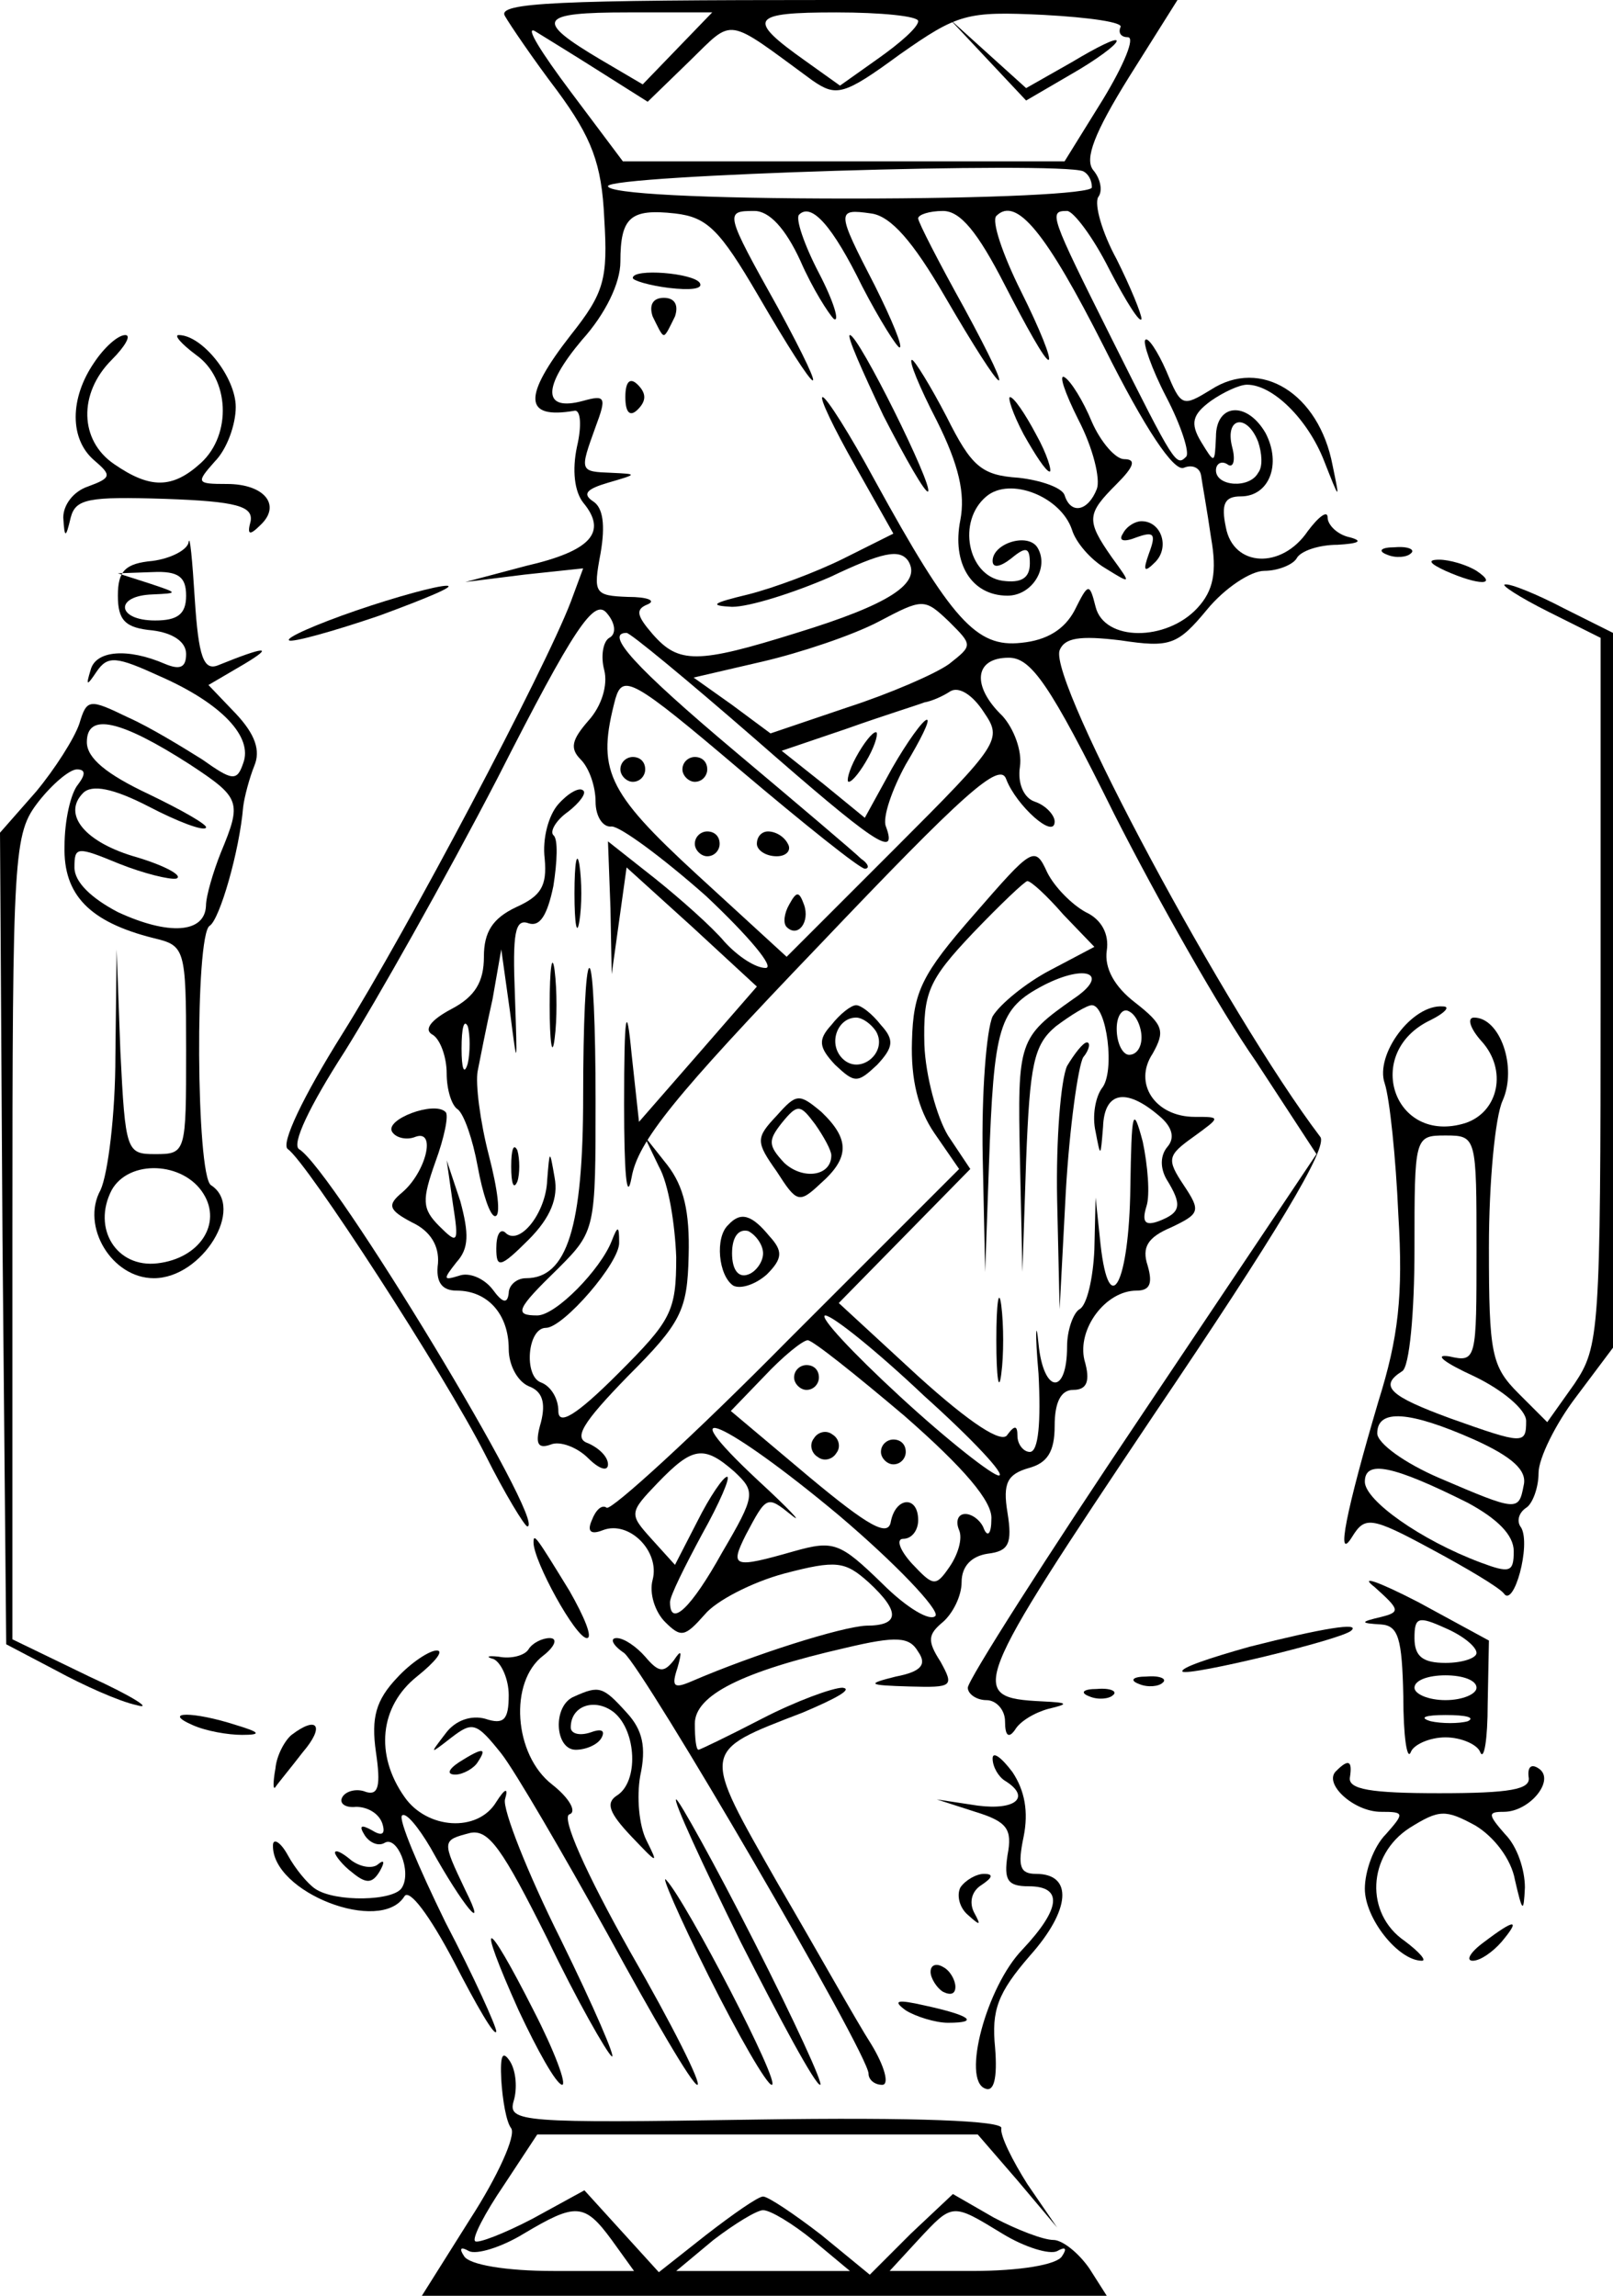<?xml version="1.0" standalone="no"?>
<!DOCTYPE svg PUBLIC "-//W3C//DTD SVG 20010904//EN"
 "http://www.w3.org/TR/2001/REC-SVG-20010904/DTD/svg10.dtd">
<svg version="1.0" xmlns="http://www.w3.org/2000/svg"
 width="130pt" height="185pt" viewBox="0 0 130 185"
 preserveAspectRatio="xMidYMid meet">

<g transform="translate(0,185) scale(0.1,-0.1)"
fill="#000000" stroke="none">
<path d="M407 1837 c4 -7 23 -35 42 -60 28 -38 36 -59 38 -103 3 -49 0 -60
-27 -94 -39 -50 -38 -68 3 -61 5 1 6 -12 2 -29 -4 -19 -2 -36 5 -45 20 -24 6
-39 -46 -51 l-49 -13 48 6 47 5 -10 -27 c-21 -55 -132 -265 -184 -348 -32 -51
-50 -89 -44 -93 15 -10 126 -181 159 -246 16 -32 32 -58 34 -58 17 0 -157 288
-184 304 -6 4 8 34 37 79 25 40 81 139 123 220 62 122 78 145 88 133 7 -8 8
-17 2 -20 -5 -3 -7 -15 -4 -26 3 -12 -2 -29 -13 -41 -13 -15 -15 -22 -6 -31 7
-7 12 -22 12 -34 0 -12 6 -21 13 -20 7 0 41 -25 76 -56 34 -32 56 -58 48 -58
-8 0 -22 9 -33 21 -10 12 -36 35 -56 51 l-38 30 2 -54 1 -53 6 43 6 43 53 -48
52 -48 -47 -54 -48 -55 -6 55 c-4 42 -6 34 -6 -41 0 -54 2 -80 6 -59 5 29 34
65 151 187 117 123 146 149 151 134 8 -21 39 -49 39 -34 0 5 -7 13 -16 16 -9
3 -14 15 -12 28 2 13 -5 31 -14 41 -25 24 -23 47 5 47 18 0 33 -21 85 -126 35
-69 86 -159 114 -199 l49 -75 -140 -209 c-78 -116 -141 -215 -141 -221 0 -5 7
-10 15 -10 8 0 15 -8 15 -17 0 -12 3 -14 8 -7 4 7 16 14 27 17 17 4 16 5 -5 6
-61 3 -58 10 90 231 98 145 141 216 134 224 -75 99 -219 367 -210 392 4 10 16
12 49 8 40 -6 46 -4 70 25 14 17 35 31 46 31 11 0 23 5 26 10 3 6 18 11 33 11
17 1 21 3 10 6 -10 2 -18 10 -18 16 0 6 -7 1 -16 -11 -21 -31 -60 -29 -66 3
-4 19 -1 25 12 25 23 0 33 26 20 51 -15 26 -40 24 -40 -3 -1 -22 -1 -22 -12
-4 -9 15 -7 22 8 33 10 7 23 13 29 13 21 0 49 -28 62 -61 13 -33 13 -33 7 -4
-11 58 -58 87 -98 61 -23 -14 -24 -14 -36 15 -7 16 -15 28 -17 25 -2 -2 5 -23
17 -46 12 -23 19 -45 16 -48 -8 -8 -9 -7 -60 95 -50 100 -51 103 -36 103 5 0
21 -21 34 -47 14 -27 25 -44 26 -40 0 4 -9 26 -20 48 -12 22 -18 44 -15 50 4
5 2 15 -4 22 -7 9 1 30 29 75 l39 62 -275 0 c-225 0 -274 -2 -267 -13z m139
-26 l-28 -29 -34 20 c-54 32 -50 38 22 38 l68 0 -28 -29z m194 22 c0 -5 -15
-18 -32 -30 l-31 -22 -28 20 c-48 34 -44 39 25 39 36 0 66 -3 66 -7z m163 -5
c-2 -5 1 -8 6 -8 6 0 -3 -22 -20 -50 l-31 -50 -178 0 -178 0 -42 56 c-24 32
-37 53 -29 49 8 -5 31 -19 53 -33 l38 -24 34 33 c36 35 28 36 99 -16 19 -13
25 -12 70 21 47 33 54 35 116 32 37 -2 65 -6 62 -10z m-23 -129 c0 -5 -80 -9
-195 -9 -120 0 -195 4 -195 10 0 9 363 20 383 12 4 -2 7 -7 7 -13z m-269 -87
c50 -86 61 -93 16 -10 -43 77 -43 78 -19 78 12 0 25 -14 37 -40 10 -23 23 -43
27 -47 5 -3 0 14 -12 37 -12 23 -19 44 -16 47 10 10 27 -9 51 -58 14 -27 28
-49 30 -49 3 0 -6 22 -20 50 -31 60 -31 62 -3 58 16 -2 34 -23 59 -66 50 -86
61 -93 16 -10 -20 36 -37 69 -37 72 0 3 9 6 20 6 14 0 28 -17 50 -60 17 -33
32 -60 35 -60 3 0 -7 25 -22 55 -15 30 -24 57 -20 61 16 16 40 -13 87 -106 33
-66 56 -100 64 -97 7 3 13 0 14 -6 1 -7 5 -29 8 -50 5 -28 2 -43 -11 -57 -25
-27 -75 -27 -82 1 -5 20 -6 19 -17 -3 -8 -15 -22 -24 -43 -26 -36 -4 -56 18
-118 131 -20 37 -39 67 -42 67 -3 0 9 -25 26 -55 l31 -55 -40 -20 c-22 -11
-57 -24 -77 -29 -29 -7 -32 -9 -13 -10 14 0 49 11 79 24 42 20 56 23 63 13 11
-18 -15 -35 -90 -58 -80 -25 -95 -25 -116 -1 -13 15 -14 20 -4 24 7 3 0 6 -16
6 -27 1 -28 3 -22 35 4 23 2 37 -6 42 -9 6 -5 10 12 15 24 7 24 7 3 8 -26 1
-26 1 -13 37 9 24 8 26 -10 21 -33 -9 -33 11 -1 49 19 21 31 46 31 63 0 36 8
43 44 39 26 -3 36 -13 67 -66z m403 -118 c3 -9 4 -20 0 -25 -7 -13 -34 -11
-34 2 0 5 4 8 9 5 5 -4 7 3 4 14 -6 24 12 27 21 4z m-249 -179 c-11 -8 -48
-24 -82 -35 l-62 -21 -31 23 -31 22 56 13 c30 7 72 21 93 32 36 19 37 19 57 0
19 -19 19 -19 0 -34z m-157 -60 c96 -84 116 -98 106 -71 -3 7 5 30 16 50 12
20 20 36 17 36 -3 0 -16 -18 -28 -39 l-22 -40 -33 27 -34 27 53 18 c28 10 57
19 62 21 6 1 15 5 21 9 7 4 18 -3 27 -17 15 -22 13 -25 -72 -110 l-87 -87 -72
66 c-74 68 -81 85 -66 142 6 20 14 16 100 -57 52 -44 97 -80 101 -80 4 0 3 4
-3 8 -5 5 -51 44 -101 86 -82 69 -106 96 -88 96 3 0 49 -38 103 -85z"/>
<path d="M796 1802 l31 -33 36 21 c21 12 37 24 37 27 0 3 -16 -5 -36 -17 l-37
-21 -31 28 -31 28 31 -33z"/>
<path d="M510 1626 c0 -2 13 -6 29 -8 17 -2 28 -1 25 4 -5 8 -54 12 -54 4z"/>
<path d="M526 1595 c4 -8 7 -15 9 -15 2 0 5 7 9 15 3 9 0 15 -9 15 -9 0 -12
-6 -9 -15z"/>
<path d="M712 1515 c18 -35 34 -63 36 -61 4 5 -56 126 -63 126 -3 0 10 -29 27
-65z"/>
<path d="M755 1511 c18 -36 23 -59 19 -80 -7 -35 9 -61 38 -61 20 0 34 23 24
39 -8 12 -36 3 -36 -11 0 -6 6 -5 15 2 12 10 15 9 15 -4 0 -12 -7 -16 -22 -14
-28 4 -37 48 -13 68 19 16 60 0 69 -27 3 -10 15 -24 27 -31 21 -13 21 -13 5 9
-21 30 -20 35 4 59 14 14 16 20 6 20 -7 0 -19 14 -26 30 -7 17 -17 33 -22 36
-5 3 0 -12 11 -34 12 -23 18 -48 15 -56 -7 -18 -21 -21 -26 -5 -2 6 -19 12
-37 14 -30 2 -38 9 -58 49 -13 25 -26 46 -28 46 -3 0 6 -22 20 -49z"/>
<path d="M504 1530 c0 -13 4 -16 10 -10 7 7 7 13 0 20 -6 6 -10 3 -10 -10z"/>
<path d="M825 1500 c9 -16 18 -30 21 -30 2 0 -2 14 -11 30 -9 17 -18 30 -21
30 -2 0 2 -13 11 -30z"/>
<path d="M905 1420 c-4 -6 1 -7 11 -3 14 5 16 3 10 -13 -5 -14 -4 -16 5 -7 12
12 5 33 -11 33 -5 0 -12 -4 -15 -10z"/>
<path d="M690 1240 c-6 -11 -8 -20 -6 -20 3 0 10 9 16 20 6 11 8 20 6 20 -3 0
-10 -9 -16 -20z"/>
<path d="M500 1230 c0 -5 5 -10 10 -10 6 0 10 5 10 10 0 6 -4 10 -10 10 -5 0
-10 -4 -10 -10z"/>
<path d="M550 1230 c0 -5 5 -10 10 -10 6 0 10 5 10 10 0 6 -4 10 -10 10 -5 0
-10 -4 -10 -10z"/>
<path d="M560 1170 c0 -5 5 -10 10 -10 6 0 10 5 10 10 0 6 -4 10 -10 10 -5 0
-10 -4 -10 -10z"/>
<path d="M610 1170 c0 -5 7 -10 16 -10 8 0 12 5 9 10 -3 6 -10 10 -16 10 -5 0
-9 -4 -9 -10z"/>
<path d="M636 1121 c-4 -7 -5 -15 -2 -18 9 -9 19 4 14 18 -4 11 -6 11 -12 0z"/>
<path d="M76 1558 c-20 -29 -20 -62 0 -79 14 -12 14 -14 -5 -21 -12 -4 -20
-15 -20 -25 1 -17 2 -17 6 0 4 15 14 17 76 15 58 -2 71 -6 69 -18 -3 -11 -1
-12 8 -3 17 16 3 33 -27 33 -25 0 -25 1 -10 18 10 10 17 30 17 44 0 24 -27 58
-46 58 -4 0 2 -7 14 -16 27 -19 29 -64 4 -87 -23 -21 -41 -21 -70 -1 -28 19
-29 57 -2 84 11 11 16 20 11 20 -6 0 -17 -10 -25 -22z"/>
<path d="M152 1413 c-1 -6 -14 -13 -29 -15 -22 -2 -28 -8 -28 -28 0 -20 6 -26
28 -28 16 -2 27 -9 27 -19 0 -11 -5 -13 -17 -8 -30 13 -56 11 -60 -5 -4 -13
-3 -13 5 -1 9 13 16 12 51 -4 50 -22 75 -49 67 -70 -5 -15 -9 -14 -33 3 -16
10 -42 26 -60 34 -31 15 -33 15 -39 -5 -4 -12 -20 -37 -35 -55 l-29 -33 2
-327 3 -327 40 -21 c22 -12 51 -25 65 -28 14 -4 -3 7 -38 23 l-62 30 0 324 c0
313 1 325 21 351 11 14 25 26 31 26 7 0 7 -4 1 -12 -6 -7 -11 -29 -11 -50 -1
-39 20 -61 72 -74 25 -6 26 -8 26 -90 0 -83 0 -84 -25 -84 -23 0 -24 2 -28 83
l-3 82 -1 -86 c0 -47 -6 -95 -12 -108 -16 -29 9 -71 43 -71 39 0 74 57 46 75
-12 8 -13 202 -1 209 8 5 24 60 27 96 1 8 5 23 9 33 5 12 1 25 -15 42 l-22 23
29 17 c25 15 16 14 -21 -1 -12 -5 -16 7 -19 53 -2 32 -4 53 -5 46z m-2 -43 c0
-15 -7 -20 -25 -20 -31 0 -33 20 -2 21 21 1 21 1 -3 9 l-25 8 28 1 c21 1 27
-4 27 -19z m3 -136 c41 -27 42 -30 25 -71 -6 -15 -12 -35 -12 -43 -1 -22 -30
-24 -71 -5 -21 11 -35 24 -35 36 0 17 2 17 36 3 20 -8 41 -13 46 -12 6 2 -8
10 -31 17 -43 12 -61 35 -44 52 7 7 24 4 53 -11 23 -12 44 -20 46 -17 2 2 -19
14 -46 27 -34 16 -50 29 -50 42 0 24 27 18 83 -18z m11 -346 c15 -24 -3 -52
-37 -56 -33 -4 -53 28 -37 59 14 25 58 23 74 -3z"/>
<path d="M1118 1403 c7 -3 16 -2 19 1 4 3 -2 6 -13 5 -11 0 -14 -3 -6 -6z"/>
<path d="M1165 1390 c27 -12 43 -12 25 0 -8 5 -22 9 -30 9 -10 0 -8 -3 5 -9z"/>
<path d="M287 1358 c-32 -11 -57 -22 -54 -24 2 -2 35 7 73 20 38 14 62 24 54
24 -8 0 -41 -9 -73 -20z"/>
<path d="M1248 1357 l42 -21 0 -285 c0 -275 -1 -286 -21 -316 l-22 -31 -23 23
c-22 22 -24 32 -24 118 0 52 5 105 11 118 12 27 -2 67 -23 67 -6 0 -3 -9 6
-19 21 -23 14 -57 -13 -66 -58 -18 -83 57 -28 83 12 6 16 11 10 11 -25 2 -55
-39 -47 -62 4 -12 9 -60 11 -106 4 -65 0 -99 -16 -150 -26 -88 -35 -132 -21
-109 10 16 15 16 63 -10 28 -15 55 -31 59 -36 8 -12 22 39 14 53 -4 5 -2 12 4
16 5 3 10 16 10 28 0 12 14 40 30 61 l30 40 0 288 0 288 -40 20 c-21 11 -43
20 -47 19 -4 0 11 -10 35 -22z m-58 -514 c0 -89 0 -91 -22 -86 -13 2 -4 -5 20
-16 23 -11 42 -27 42 -36 0 -19 -2 -19 -61 2 -49 18 -58 26 -39 38 6 3 10 48
10 98 0 91 0 92 25 92 25 0 25 -1 25 -92z m-2 -153 c31 -14 43 -25 40 -37 -4
-21 -5 -21 -68 6 -28 12 -50 28 -50 36 0 20 26 18 78 -5z m-5 -51 c24 -13 37
-26 37 -39 0 -17 -3 -18 -27 -9 -48 18 -93 50 -93 65 0 18 23 13 83 -17z"/>
<path d="M450 1202 c-8 -9 -13 -28 -11 -44 2 -22 -3 -30 -23 -39 -19 -9 -26
-20 -26 -40 0 -20 -7 -32 -26 -42 -17 -9 -23 -17 -15 -21 6 -4 11 -18 11 -31
0 -13 4 -26 9 -29 5 -4 12 -24 16 -46 4 -22 10 -40 14 -40 5 0 2 22 -5 49 -7
27 -11 58 -9 68 2 10 7 36 12 58 l7 40 7 -50 c6 -47 6 -46 4 13 -2 50 0 62 11
58 9 -3 15 6 20 30 3 19 4 38 0 41 -3 3 2 12 12 19 9 7 15 15 12 17 -3 3 -12
-2 -20 -11z m-73 -209 c-3 -10 -5 -4 -5 12 0 17 2 24 5 18 2 -7 2 -21 0 -30z"/>
<path d="M463 1130 c0 -25 2 -35 4 -22 2 12 2 32 0 45 -2 12 -4 2 -4 -23z"/>
<path d="M785 1113 c-42 -48 -49 -62 -50 -102 -1 -31 5 -55 18 -74 l20 -29
-138 -138 c-76 -77 -142 -137 -146 -135 -4 3 -9 -2 -12 -10 -4 -9 -1 -12 9 -8
21 8 46 -17 40 -40 -3 -11 2 -26 10 -34 13 -13 16 -12 32 6 9 11 38 26 64 33
42 11 49 10 68 -7 26 -24 25 -35 -2 -35 -20 -1 -90 -23 -141 -45 -14 -6 -16
-4 -11 11 4 14 3 15 -3 6 -8 -10 -12 -10 -23 3 -7 8 -17 15 -23 15 -6 0 -3 -6
6 -12 16 -13 197 -323 197 -339 0 -5 5 -9 11 -9 6 0 2 15 -9 33 -11 17 -44 76
-75 129 -62 109 -63 106 20 138 26 11 41 19 32 20 -8 0 -38 -11 -65 -25 -27
-14 -50 -25 -51 -25 -2 0 -3 9 -3 21 0 23 38 42 121 61 42 10 52 9 59 -3 7
-10 3 -16 -18 -20 -24 -6 -23 -7 11 -8 35 -1 36 0 25 20 -11 17 -10 22 2 32 8
7 15 21 15 32 0 13 8 21 21 23 17 2 20 8 16 33 -4 24 0 31 17 36 15 4 21 13
21 34 0 19 5 29 15 29 11 0 14 7 9 24 -6 25 17 56 42 56 11 0 13 6 9 20 -5 15
0 23 19 31 23 11 24 13 10 34 -14 21 -13 24 8 39 22 16 22 16 1 16 -32 0 -50
27 -34 51 10 18 9 23 -14 41 -17 13 -25 28 -23 42 2 13 -4 25 -17 31 -11 6
-25 20 -31 32 -10 22 -12 20 -59 -34z m72 0 l25 -26 -36 -19 c-19 -10 -40 -27
-46 -37 -5 -11 -9 -62 -8 -113 l2 -93 3 85 c4 114 8 127 44 146 35 18 54 9 24
-11 -44 -31 -45 -34 -43 -128 l2 -92 3 90 c3 77 6 93 24 108 12 9 25 17 29 17
12 0 19 -54 8 -67 -5 -7 -8 -22 -5 -35 4 -21 4 -21 6 4 1 28 18 32 45 9 11 -9
13 -18 7 -25 -6 -7 -6 -17 -1 -26 13 -21 12 -27 -6 -34 -11 -4 -14 -1 -10 12
3 9 1 33 -3 52 -8 30 -9 25 -10 -37 -1 -77 -17 -108 -24 -46 l-4 38 -1 -42
c-1 -23 -6 -45 -12 -48 -5 -3 -10 -17 -10 -30 0 -40 -19 -38 -23 2 -2 21 -3
10 0 -24 2 -39 0 -63 -7 -63 -5 0 -10 6 -10 13 0 8 -2 9 -8 1 -4 -8 -30 9 -72
47 l-64 59 53 54 53 54 -18 27 c-9 15 -18 48 -19 73 -1 42 3 52 39 90 22 23
42 42 44 42 3 0 16 -12 29 -27z m63 -99 c0 -8 -4 -14 -10 -14 -5 0 -10 9 -10
21 0 11 5 17 10 14 6 -3 10 -13 10 -21z m-175 -289 c39 -35 66 -64 60 -64 -5
0 -41 28 -80 64 -38 35 -65 64 -60 65 6 0 42 -29 80 -65z m-16 -16 c48 -42 71
-69 70 -83 0 -12 -3 -15 -6 -8 -2 6 -9 12 -15 12 -6 0 -8 -6 -5 -13 3 -7 -1
-20 -8 -30 -11 -16 -13 -15 -30 3 -10 11 -13 20 -7 20 7 0 12 7 12 15 0 20
-18 19 -22 -1 -2 -13 -18 -4 -66 36 l-63 53 27 28 c15 16 31 29 35 29 4 0 39
-28 78 -61z m-53 -80 c46 -39 81 -76 78 -81 -4 -5 -23 6 -43 26 -34 33 -39 35
-71 26 -49 -14 -52 -13 -39 13 17 32 17 32 37 16 10 -8 -2 5 -27 28 -75 70
-26 48 65 -28z m-84 35 c17 -16 17 -19 -10 -65 -25 -45 -42 -61 -42 -40 0 5
12 29 26 55 14 25 23 46 20 46 -3 0 -14 -16 -24 -36 l-18 -35 -19 21 c-18 20
-18 21 5 45 28 29 37 31 62 9z"/>
<path d="M860 991 c-5 -11 -9 -59 -8 -108 l2 -88 5 95 c3 52 10 101 14 108 5
6 6 12 3 12 -3 0 -10 -9 -16 -19z"/>
<path d="M803 770 c0 -30 2 -43 4 -27 2 15 2 39 0 55 -2 15 -4 2 -4 -28z"/>
<path d="M640 740 c0 -5 5 -10 10 -10 6 0 10 5 10 10 0 6 -4 10 -10 10 -5 0
-10 -4 -10 -10z"/>
<path d="M656 691 c-4 -5 -2 -12 3 -15 5 -4 12 -2 15 3 4 5 2 12 -3 15 -5 4
-12 2 -15 -3z"/>
<path d="M710 680 c0 -5 5 -10 10 -10 6 0 10 5 10 10 0 6 -4 10 -10 10 -5 0
-10 -4 -10 -10z"/>
<path d="M443 1040 c0 -30 2 -43 4 -27 2 15 2 39 0 55 -2 15 -4 2 -4 -28z"/>
<path d="M470 967 c0 -106 -13 -147 -46 -147 -8 0 -14 -6 -14 -12 -1 -9 -5 -8
-13 3 -7 9 -19 14 -27 11 -13 -4 -13 -3 -2 11 10 11 10 23 3 49 l-11 33 5 -35
c5 -32 4 -33 -11 -18 -14 14 -14 21 -3 52 7 19 11 38 8 40 -9 9 -49 -6 -43
-16 3 -5 12 -7 19 -4 17 6 8 -29 -11 -45 -12 -10 -11 -14 8 -24 15 -7 22 -19
21 -33 -2 -15 3 -22 15 -22 25 0 42 -19 42 -47 0 -13 7 -26 16 -30 11 -4 14
-13 10 -29 -5 -17 -3 -22 8 -18 7 3 21 -2 30 -11 9 -9 16 -11 16 -5 0 6 -7 13
-16 17 -12 4 -5 16 32 54 43 43 48 53 49 97 1 36 -4 56 -17 73 l-19 24 12 -25
c8 -14 13 -47 14 -73 0 -44 -4 -51 -47 -94 -34 -34 -48 -42 -48 -30 0 10 -6
20 -14 23 -14 5 -11 44 4 44 14 0 60 53 59 69 0 13 -1 14 -6 1 -9 -23 -45 -60
-60 -60 -19 0 -17 5 17 38 30 30 30 32 30 136 0 58 -2 106 -5 106 -3 0 -5 -46
-5 -103z"/>
<path d="M670 1024 c-11 -12 -10 -18 3 -32 16 -15 18 -15 34 0 13 14 14 20 3
32 -7 9 -16 16 -20 16 -4 0 -13 -7 -20 -16z m36 -5 c10 -17 -13 -36 -27 -22
-12 12 -4 33 11 33 5 0 12 -5 16 -11z"/>
<path d="M626 951 c-17 -18 -17 -21 0 -45 16 -25 18 -26 35 -10 24 21 24 36 1
58 -18 15 -20 15 -36 -3z m44 -32 c0 -17 -23 -20 -38 -6 -13 14 -13 18 -2 32
13 16 15 15 27 -1 7 -10 13 -21 13 -25z"/>
<path d="M412 910 c0 -14 2 -19 5 -12 2 6 2 18 0 25 -3 6 -5 1 -5 -13z"/>
<path d="M441 899 c-1 -27 -23 -54 -34 -42 -4 3 -7 -2 -7 -13 0 -16 3 -16 26
7 18 18 24 34 21 50 -4 23 -4 23 -6 -2z"/>
<path d="M587 863 c-11 -10 -8 -41 4 -49 6 -3 18 1 27 9 13 13 13 19 2 31 -14
17 -23 20 -33 9z m28 -23 c0 -7 -6 -15 -12 -17 -8 -3 -13 4 -13 17 0 13 5 20
13 18 6 -3 12 -11 12 -18z"/>
<path d="M430 607 c0 -15 34 -77 43 -77 5 0 -2 17 -14 38 -27 44 -29 47 -29
39z"/>
<path d="M1108 571 c20 -18 21 -20 5 -24 -17 -4 -17 -5 0 -6 14 -1 17 -11 18
-58 0 -32 3 -52 6 -45 2 6 15 12 28 12 13 0 26 -6 28 -12 3 -7 6 10 6 39 l1
51 -57 31 c-33 17 -48 22 -35 12z m82 -53 c0 -4 -11 -8 -25 -8 -18 0 -25 5
-25 20 0 17 3 18 25 8 14 -6 25 -15 25 -20z m0 -28 c0 -5 -11 -10 -25 -10 -14
0 -25 5 -25 10 0 6 11 10 25 10 14 0 25 -4 25 -10z m-7 -27 c-7 -2 -21 -2 -30
0 -10 3 -4 5 12 5 17 0 24 -2 18 -5z"/>
<path d="M1007 523 c-32 -9 -56 -17 -54 -20 5 -4 129 26 136 33 8 7 -23 2 -82
-13z"/>
<path d="M426 521 c-3 -5 -14 -8 -24 -6 -9 1 -11 0 -4 -2 6 -3 12 -16 12 -29
0 -20 -4 -24 -19 -19 -11 3 -24 -1 -32 -12 -13 -17 -13 -17 5 -3 17 13 20 12
40 -13 11 -14 50 -81 86 -146 36 -66 68 -121 72 -121 4 0 -20 48 -54 107 -36
64 -56 109 -49 111 6 2 0 13 -14 24 -31 24 -35 83 -7 104 9 7 12 14 5 14 -6 0
-14 -4 -17 -9z"/>
<path d="M320 498 c-17 -18 -21 -32 -17 -60 4 -27 2 -35 -8 -32 -7 3 -16 1
-19 -4 -3 -5 2 -9 11 -8 9 0 18 -5 21 -13 3 -9 0 -11 -8 -6 -9 5 -11 4 -6 -4
4 -6 11 -9 16 -6 10 6 22 -23 14 -36 -6 -11 -54 -12 -70 -1 -6 4 -16 16 -22
27 -6 11 -12 14 -12 8 -1 -38 87 -72 106 -41 4 6 20 -15 40 -53 18 -35 33 -61
34 -56 0 4 -18 44 -41 88 -22 45 -38 83 -35 86 3 3 13 -9 23 -26 26 -47 47
-72 28 -34 -19 40 -19 40 4 46 15 3 26 -13 62 -85 24 -50 48 -92 52 -95 4 -3
-14 39 -41 94 -27 54 -47 105 -45 113 3 10 0 9 -7 -2 -15 -25 -56 -22 -74 4
-24 34 -20 73 10 97 15 12 22 21 16 21 -6 0 -21 -10 -32 -22z"/>
<path d="M918 493 c7 -3 16 -2 19 1 4 3 -2 6 -13 5 -11 0 -14 -3 -6 -6z"/>
<path d="M463 483 c-18 -7 -16 -43 1 -43 8 0 18 4 21 10 3 6 -1 7 -9 4 -9 -3
-16 -1 -16 4 0 18 20 24 35 12 18 -15 20 -56 2 -67 -9 -6 -6 -14 12 -33 21
-22 22 -23 12 -3 -6 12 -8 35 -5 52 5 23 2 37 -11 51 -19 21 -22 22 -42 13z"/>
<path d="M878 483 c7 -3 16 -2 19 1 4 3 -2 6 -13 5 -11 0 -14 -3 -6 -6z"/>
<path d="M155 460 c11 -5 29 -8 40 -8 16 0 15 2 -5 8 -34 11 -60 11 -35 0z"/>
<path d="M235 452 c-5 -4 -12 -16 -13 -27 -2 -11 -2 -18 0 -15 2 3 12 15 22
28 18 21 12 30 -9 14z"/>
<path d="M370 430 c-9 -6 -10 -10 -3 -10 6 0 15 5 18 10 8 12 4 12 -15 0z"/>
<path d="M800 433 c0 -7 5 -15 10 -18 21 -13 9 -24 -22 -20 l-33 5 31 -10 c26
-8 30 -14 26 -35 -3 -20 0 -25 17 -25 28 0 26 -18 -5 -51 -29 -30 -49 -105
-30 -112 7 -3 10 8 8 33 -3 30 2 44 28 74 33 37 35 66 5 66 -13 0 -15 6 -10
30 4 20 1 37 -9 52 -9 12 -16 17 -16 11z"/>
<path d="M1077 423 c-11 -10 14 -33 36 -33 19 0 19 -1 4 -18 -10 -10 -17 -30
-17 -44 0 -24 27 -58 46 -58 4 0 -2 7 -14 16 -32 22 -30 69 4 91 24 15 29 15
53 2 15 -9 29 -27 32 -44 6 -26 7 -27 8 -6 0 14 -6 33 -16 43 -14 16 -14 18
-1 18 21 0 42 26 28 35 -6 4 -9 1 -8 -7 2 -10 -15 -13 -72 -13 -55 0 -74 3
-72 13 2 13 -1 15 -11 5z"/>
<path d="M597 285 c32 -63 60 -115 64 -115 3 0 -21 52 -53 115 -32 63 -61 115
-63 115 -3 0 21 -52 52 -115z"/>
<path d="M270 357 c0 -2 6 -10 14 -16 11 -9 16 -9 22 1 4 7 4 10 -1 6 -4 -4
-14 -3 -22 3 -7 6 -13 9 -13 6z"/>
<path d="M571 258 c24 -48 47 -88 51 -88 8 0 -69 148 -85 165 -5 6 10 -29 34
-77z"/>
<path d="M774 329 c-3 -6 -1 -16 6 -22 10 -9 11 -9 5 2 -4 8 -2 17 6 22 9 6
10 9 2 9 -6 0 -15 -5 -19 -11z"/>
<path d="M1196 285 c-11 -8 -15 -15 -9 -15 6 0 16 7 23 15 16 19 11 19 -14 0z"/>
<path d="M418 230 c15 -32 30 -59 35 -60 4 0 -6 27 -23 60 -39 77 -47 78 -12
0z"/>
<path d="M750 261 c0 -5 5 -13 10 -16 6 -3 10 -2 10 4 0 5 -4 13 -10 16 -5 3
-10 2 -10 -4z"/>
<path d="M730 230 c8 -5 24 -10 34 -10 26 0 18 6 -19 14 -22 5 -26 4 -15 -4z"/>
<path d="M404 174 c1 -16 4 -34 8 -39 4 -6 -11 -39 -33 -73 l-39 -62 276 0
276 0 -14 22 c-9 13 -22 23 -29 23 -8 0 -29 8 -48 18 l-33 19 -34 -32 -33 -33
-39 32 c-22 17 -43 31 -47 31 -4 0 -24 -14 -46 -31 l-38 -30 -30 33 -30 33
-42 -23 c-23 -12 -44 -20 -46 -18 -3 2 8 23 23 45 l27 41 177 0 178 0 32 -37
32 -38 -24 35 c-12 19 -22 39 -21 45 2 6 -67 9 -198 7 -189 -3 -200 -2 -195
15 3 10 2 24 -3 32 -6 9 -8 5 -7 -15z m89 -129 l18 -25 -65 0 c-38 0 -68 5
-72 12 -4 6 -3 8 4 4 6 -3 26 3 44 14 42 25 49 25 71 -5z m162 0 l30 -25 -70
0 -70 0 30 25 c17 13 35 24 40 24 6 0 24 -11 40 -24z m153 5 c18 -11 38 -17
44 -14 7 4 8 2 4 -4 -4 -7 -34 -12 -73 -12 l-66 0 23 25 c28 30 27 30 68 5z"/>
</g>
</svg>
